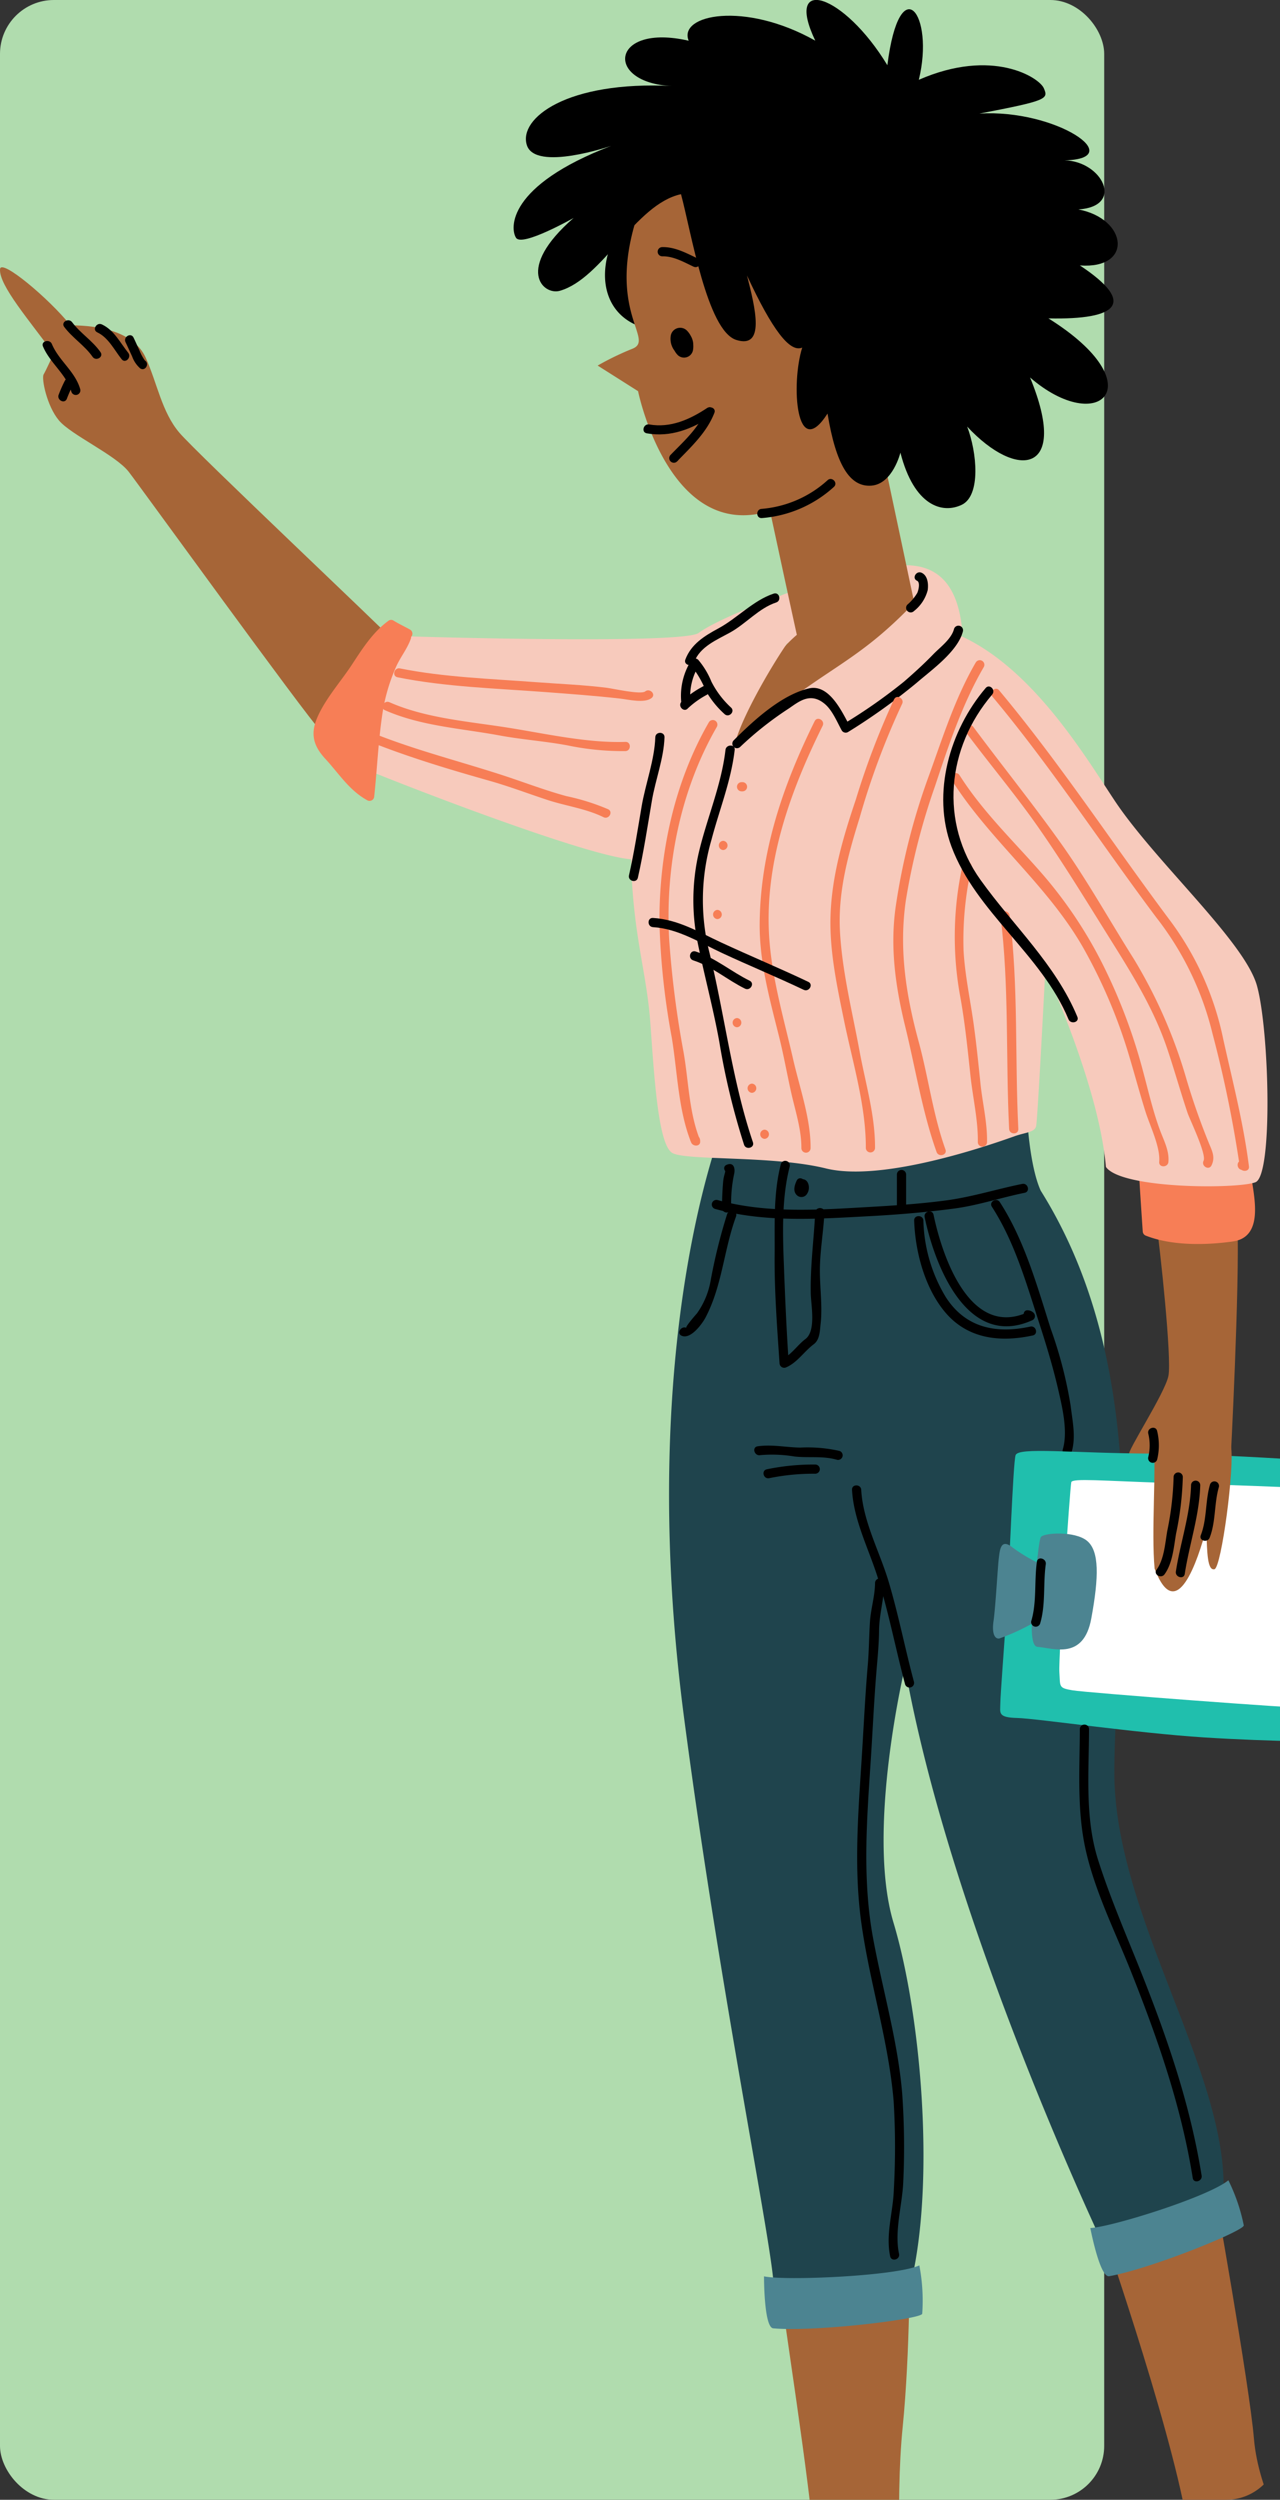 <svg xmlns="http://www.w3.org/2000/svg" xmlns:xlink="http://www.w3.org/1999/xlink" width="190" height="371" viewBox="0 0 190 371">
  <rect x="0" y="0" width="190" height="371" fill="#333333" stroke="none"/>
  <defs>
    <clipPath id="clip-path">
      <rect id="Rectángulo_402128" data-name="Rectángulo 402128" width="190" height="371" rx="8" transform="translate(1125 4332)" fill="#b0dcae"/>
    </clipPath>
    <clipPath id="clip-path-2">
      <rect id="Rectángulo_402127" data-name="Rectángulo 402127" width="208.351" height="405.229" fill="none"/>
    </clipPath>
  </defs>
  <g id="Grupo_1101713" data-name="Grupo 1101713" transform="translate(-1125 -4332)">
    <rect id="Rectángulo_401949" data-name="Rectángulo 401949" width="163.905" height="371" rx="8" transform="translate(1125 4332)" fill="#b0dcae"/>
    <g id="Enmascarar_grupo_1098722" data-name="Enmascarar grupo 1098722" clip-path="url(#clip-path)">
      <g id="Grupo_1101140" data-name="Grupo 1101140" transform="translate(1125 4332)">
        <g id="Grupo_1101139" data-name="Grupo 1101139" clip-path="url(#clip-path-2)">
          <path id="Trazado_878425" data-name="Trazado 878425" d="M86.273,248.187c.57,5.693,4.552,30.058,5.35,41.1s-3.983,14.231-11.383,19.354c11.043,4.782,25.275-3.642,25.047-3.984-.911-6.946-1.821-22.886-.683-34.27s1.025-25.047,1.025-25.047Z" transform="translate(29.385 89.849)" fill="#a66537"/>
          <path id="Trazado_878426" data-name="Trazado 878426" d="M120.073,245.175c1.48,4.554,12.295,36.09,12.751,47.248s.227,15.713-.683,16.964-4.554,5.123-4.554,5.123l8.311-3.872,11.841-19.81s-4.9-7.629-5.578-15.712-6.035-38.026-6.035-38.026Z" transform="translate(43.973 86.827)" fill="#a66537"/>
          <path id="Trazado_878427" data-name="Trazado 878427" d="M79.359,126.556c-4.1,13.321-9.905,42.353-4.44,84.023S88.24,289.819,88.24,295.284c14.345,1.025,20.493-1.366,20.493-1.366,3.416-15.028,1.366-39.279-2.732-52.941s1.708-37.913,1.708-37.913c6.49,36.546,27.324,81.29,30.057,87.1a109.984,109.984,0,0,1,17.078-7.173c2.049-18.1-16.053-42.353-16.053-64.212s6.831-58.064-10.93-86.413c-1.708-3.757-2.049-11.271-2.049-11.271Z" transform="translate(26.621 44.346)" fill="#1f444d"/>
          <path id="Trazado_878428" data-name="Trazado 878428" d="M103.653,61.4c3.928-.085,8.2,1.537,8.8,10.247-22.713,10.845-30.74-2.22-29.2-4.356s12.808-4.354,20.407-5.891" transform="translate(30.419 22.487)" fill="#f7cabc"/>
          <path id="Trazado_878429" data-name="Trazado 878429" d="M68.133,24.891c-4.1,6.6-2.846,13.319,2.961,15.255a72.02,72.02,0,0,0,.8-17.3Z" transform="translate(24.072 8.365)"/>
          <path id="Trazado_878430" data-name="Trazado 878430" d="M107.477,62.68s19.727-22.955.944-39.708c-7.813-11.437-34.061-8.9-37.947,4.416s2.865,17.206-.316,18.59A41.931,41.931,0,0,0,64.933,48.5l6,3.8s4.555,22.443,19.583,17.776c.929,4.274,2.746,12.766,3.984,18.387-6.917,5.891-11.792,19.193-10.845,19.3s27.441-11.48,28.283-21.713l.437-.26Z" transform="translate(23.78 5.755)" fill="#a66537"/>
          <path id="Trazado_878431" data-name="Trazado 878431" d="M126.633,132.423c.683,4.782,2.391,20.835,1.879,23.4s-6.319,11.442-5.806,11.613,15.028,1.025,15.028,1.025,1.366-25.787,1.025-35.351c-2.391-1.708-12.125-.683-12.125-.683" transform="translate(44.926 48.384)" fill="#a66537"/>
          <path id="Trazado_878432" data-name="Trazado 878432" d="M124.239,127.258c.115,2.049.57,8.88.57,8.88,2.846,1.251,13.889,1.706,14.8-.115a25.348,25.348,0,0,0,0-7.628Z" transform="translate(45.499 46.604)" fill="#f77e56"/>
          <path id="Trazado_878433" data-name="Trazado 878433" d="M123.739,127.442c.171,2.961.372,5.921.57,8.88a.713.713,0,0,0,.5.659c3.835,1.5,8.863,1.413,12.867.848,4.453-.628,3.294-6.03,2.773-9.431a.687.687,0,0,0-.659-.5l-15.37-1.138c-.88-.066-.873,1.3,0,1.366l8.894.659,5.1.378,1.25.092c-.279-.019-.592-1-.449.164.086.7.126,1.406.167,2.109.074,1.277.358,4.334-1.128,4.789a13.173,13.173,0,0,1-3.119.391,36.009,36.009,0,0,1-7.761-.458c-.848-.138-1.76-.788-1.706.005l-.131-1.974c-.15-2.279-.3-4.558-.434-6.838-.051-.876-1.417-.881-1.366,0" transform="translate(45.315 46.421)" fill="#f77e56"/>
          <path id="Trazado_878434" data-name="Trazado 878434" d="M102.134,64.591c-3.416,1.025-10.647,3.985-12.923,5.693s-41.9.57-44.4.456a57.1,57.1,0,0,0-5.237,19.7c7.741,3.187,33.246,12.979,39.62,13.434.227,11.157,2.276,16.505,2.846,24.249s1.139,18.219,3.3,19.357,14.915.34,22.771,2.276,22.25-2.723,28.008-4.782c1.593-.57,2.961-.568,3.187-1.48s1.366-23.227,1.366-23.227,7.969,17.194,8.994,29.262c2.277,3.3,19.582,3.3,22.2,2.276s2.051-22.543.228-29.146S156.954,104.211,150.919,95.1c-4.439-6.7-12.211-19.669-22.97-24.451-3.383-1.5-3.685-5.159-6.062-5.55-9.905,10.588-13.778,9.737-27.326,21.8,1.068-4.727,7.615-15.273,8.753-16.3a20.308,20.308,0,0,0-1.18-6.02" transform="translate(14.492 23.655)" fill="#f7cabc"/>
          <path id="Trazado_878435" data-name="Trazado 878435" d="M75.713,39.584a2.444,2.444,0,0,0-.34-3.319,1.355,1.355,0,0,0-2.18.829,2.787,2.787,0,0,0,.788,2.612,1.351,1.351,0,0,0,2.217-.813,3.335,3.335,0,0,0-.917-2.879,1.417,1.417,0,0,0-2.381.725A2.9,2.9,0,0,0,74.061,39.6c1.025.735,2.063-.317,2.163-1.32s-.724-2.717-1.974-1.958-.366,2.47.73,2.869a.679.679,0,0,0,.84-.477,1.69,1.69,0,0,0-.4-1.555c-.6-.645-1.567.324-.966.966.016.075.031.15.046.227l.842-.478A.7.7,0,0,1,75,37.364c.023.331-.344.04-.269.156a.971.971,0,0,1,.12.385.706.706,0,0,1-.074.546c-.049.053-.077-.008.068.016-.075-.014-.139-.09-.193-.142a1.527,1.527,0,0,1-.4-1.325c.034-.133.007-.053.055-.027a1.192,1.192,0,0,1,.387.555c.1.249.346.956.149,1.185.026-.03-.253-.541-.291-.7a1.435,1.435,0,0,1-.034-.56c.033-.2.093-.139-.064-.13.421-.026.495,1.057.3,1.291-.557.674.4,1.645.966.966" transform="translate(26.673 13.039)"/>
          <path id="Trazado_878436" data-name="Trazado 878436" d="M77.463,28.564c-1.687-.8-3.436-1.772-5.358-1.72a.684.684,0,0,0,0,1.366c1.672-.046,3.2.839,4.67,1.533.791.376,1.485-.8.689-1.179" transform="translate(26.165 9.83)"/>
          <path id="Trazado_878437" data-name="Trazado 878437" d="M70.406,48.11c3.525.62,6.716-.641,9.635-2.573.731-.484.048-1.668-.689-1.18-2.577,1.705-5.443,2.988-8.583,2.436-.862-.152-1.231,1.165-.363,1.317" transform="translate(25.603 16.202)"/>
          <path id="Trazado_878438" data-name="Trazado 878438" d="M78.1,44.706c-1.048,2.679-3.25,4.6-5.2,6.615a.686.686,0,0,0,.828,1.072,1.437,1.437,0,0,0,.417-.415c.518-.715-.668-1.395-1.18-.69l.075-.074.827,1.072C76,50.071,78.268,48,79.416,45.07c.321-.821-1-1.175-1.318-.363" transform="translate(26.626 16.204)"/>
          <path id="Trazado_878439" data-name="Trazado 878439" d="M82.936,57.834a17.921,17.921,0,0,0,10.73-4.64c.633-.613-.333-1.579-.966-.967a16.578,16.578,0,0,1-9.764,4.241c-.878.037-.88,1.4,0,1.366" transform="translate(30.131 19.055)"/>
          <path id="Trazado_878440" data-name="Trazado 878440" d="M80.65,28.818c1.481,5.465,3.87,20.265,8.2,21.631s2.847-4.668,1.594-9.564c3.757,8.084,6.376,11.5,8.2,10.7-1.708,5.465-.911,17.078,3.757,9.792,1.253,7.628,3.3,10.928,6.49,10.7s4.327-4.9,4.327-4.9c2.049,7.969,6.26,9.109,9.107,7.742s2.279-7.741.8-11.613c7.4,7.969,15.255,7.058,9.335-7.287,10.247,8.88,18.557,1.139,2.732-8.766,10.36.227,13.094-2.279,4.668-7.857,7.969.57,7.058-6.944-.228-8.311,6.944-.455,3.529-7.173-2.049-7.286,9.564-.228-1.253-7.628-12.638-6.944,10.133-1.936,10.245-2.165,9.562-3.758s-7.628-6.035-18.557-1.251c2.391-9.79-2.846-16.621-4.667-2.163-6.49-10.7-15.369-13.435-10.7-3.644C90.1.127,80.2,2.177,81.79,6.047c-11.594-2.667-12.6,6.3-2.458,6.72-15.6-.8-22.819,4.778-21.566,8.763s12.524.115,12.524.115c-15.483,5.92-15.027,12.3-14.117,13.662s8.539-2.961,8.539-2.961c-8.767,7.628-4.511,11.519-2.051,10.815C69.036,41.341,73.819,30.3,80.65,28.818" transform="translate(20.436 0)"/>
          <path id="Trazado_878441" data-name="Trazado 878441" d="M75.382,77.847a8.656,8.656,0,0,1,1.273-5.291l-1.072.139a15.114,15.114,0,0,1,2.1,3.648,13.925,13.925,0,0,0,2.769,3.439c.641.6,1.608-.361.966-.966A13.534,13.534,0,0,1,78.5,74.965a11.942,11.942,0,0,0-1.955-3.237.694.694,0,0,0-1.074.138,9.875,9.875,0,0,0-1.459,5.981c.064.873,1.43.878,1.366,0" transform="translate(27.097 26.196)"/>
          <path id="Trazado_878442" data-name="Trazado 878442" d="M75.044,77.837a13.253,13.253,0,0,1,2.85-2.027c.724-.493.041-1.678-.689-1.18a14.571,14.571,0,0,0-3.127,2.242c-.57.665.392,1.637.966.966" transform="translate(27.065 27.287)"/>
          <path id="Trazado_878443" data-name="Trazado 878443" d="M75.795,74.641c.858-2.275,3.336-3.279,5.321-4.373,2.335-1.288,4.291-3.622,6.838-4.457.835-.273.477-1.593-.362-1.317-3.015.988-5.42,3.659-8.218,5.167-2.079,1.122-4.032,2.324-4.9,4.616-.31.827,1.01,1.18,1.318.363" transform="translate(27.258 23.605)"/>
          <path id="Trazado_878444" data-name="Trazado 878444" d="M80.738,85.949a49.778,49.778,0,0,1,7.219-5.7c1.552-1.067,3.239-2.48,5.392-.619,1.078.933,1.773,2.638,2.454,3.875a.686.686,0,0,0,.934.246,90.07,90.07,0,0,0,10.182-7.3c2.213-1.914,6.091-4.649,6.868-7.622a.683.683,0,0,0-1.317-.363c-.388,1.484-2.034,2.671-3.058,3.726-1.389,1.432-2.859,2.776-4.369,4.08a79.441,79.441,0,0,1-9,6.3l.934.245c-1.105-2.007-3.006-6.231-6.02-5.544-4.1.936-8.286,4.8-11.192,7.712a.683.683,0,0,0,.966.966" transform="translate(29.14 24.895)"/>
          <path id="Trazado_878445" data-name="Trazado 878445" d="M100.067,63.42c.521.243.208,1.455.041,1.806a6.714,6.714,0,0,1-1.46,1.732.683.683,0,0,0,.966.966,5.807,5.807,0,0,0,2.042-3.115c.117-.885.018-2.141-.9-2.568-.792-.37-1.488.807-.689,1.179" transform="translate(36.052 22.768)"/>
          <path id="Trazado_878446" data-name="Trazado 878446" d="M80.1,81.641c-.605,5.25-2.783,10.184-3.978,15.313a31.352,31.352,0,0,0-.109,13.48c.993,4.873,2.291,9.646,3.176,14.55a106.381,106.381,0,0,0,3.668,15.244c.28.829,1.6.473,1.317-.363-3.135-9.279-4.207-19.141-6.574-28.626a31.944,31.944,0,0,1,.425-16.283c1.171-4.453,2.91-8.715,3.441-13.315.1-.874-1.266-.865-1.366,0" transform="translate(27.588 29.66)"/>
          <path id="Trazado_878447" data-name="Trazado 878447" d="M90.7,78.432c-4.7,9.506-8.062,19.3-8.163,30-.053,5.723,1.476,11.221,2.854,16.723.7,2.778,1.2,5.612,1.824,8.409.6,2.678,1.533,5.479,1.514,8.231a.683.683,0,0,0,1.366,0c.031-4.347-1.626-8.946-2.586-13.161-1.333-5.841-3.07-11.7-3.526-17.691-.853-11.192,3.015-21.958,7.9-31.821.389-.787-.788-1.48-1.179-.69" transform="translate(30.227 28.596)" fill="#f77e56"/>
          <path id="Trazado_878448" data-name="Trazado 878448" d="M99.673,76.057A115.142,115.142,0,0,0,94,90.924c-1.9,5.625-3.575,11.31-3.761,17.276-.163,5.233.97,10.478,2.014,15.572,1.253,6.107,3.26,12.643,3.227,18.892a.684.684,0,0,0,1.366,0c.025-4.89-1.424-9.625-2.3-14.4-1.082-5.884-2.555-11.666-2.9-17.662-.339-5.846,1.172-11.4,2.9-16.919a112.97,112.97,0,0,1,6.313-16.933c.393-.786-.784-1.478-1.179-.69" transform="translate(33.042 27.726)" fill="#f77e56"/>
          <path id="Trazado_878449" data-name="Trazado 878449" d="M109.295,72.053c-3.082,5.29-4.9,11.135-6.977,16.863a97.669,97.669,0,0,0-4.9,19.331c-.878,6.114-.03,12,1.432,17.949,1.5,6.111,2.511,12.587,4.629,18.508.3.824,1.616.469,1.318-.362-1.854-5.188-2.534-10.717-3.981-16.027-1.9-6.98-2.937-13.735-1.9-20.946a98.268,98.268,0,0,1,4.317-16.918c2-6.013,4.048-12.219,7.246-17.709a.683.683,0,0,0-1.179-.69" transform="translate(35.545 26.266)" fill="#f77e56"/>
          <path id="Trazado_878450" data-name="Trazado 878450" d="M104.905,94.09a49.19,49.19,0,0,0-.452,19.014c.757,4.049,1.176,8.16,1.611,12.254.339,3.209,1.16,6.688,1.094,9.9a.684.684,0,0,0,1.366,0c.059-2.884-.664-5.79-.966-8.66-.31-2.969-.609-5.942-1.019-8.9-.507-3.651-1.3-7.256-1.5-10.942a49.24,49.24,0,0,1,1.18-12.306c.174-.861-1.144-1.227-1.318-.363" transform="translate(37.987 34.277)" fill="#f77e56"/>
          <path id="Trazado_878451" data-name="Trazado 878451" d="M108.7,99.64c1.321,10.508.761,21.1,1.287,31.659.045.876,1.411.88,1.366,0-.526-10.555.034-21.152-1.287-31.659-.108-.862-1.476-.873-1.366,0" transform="translate(39.805 36.252)" fill="#f77e56"/>
          <path id="Trazado_878452" data-name="Trazado 878452" d="M103.419,84.989c5.7,9,14.224,15.6,19.542,24.921a77.826,77.826,0,0,1,6.962,16.554c.765,2.581,1.46,5.168,2.267,7.737.654,2.086,2.238,5.286,2.047,7.483-.078.877,1.29.87,1.366,0,.142-1.637-.657-3.125-1.22-4.622-1.036-2.749-1.738-5.815-2.5-8.656a82.335,82.335,0,0,0-5.981-15.936,64.975,64.975,0,0,0-9.111-13.625C112.611,94.061,108.022,89.7,104.6,84.3c-.469-.742-1.653-.056-1.179.69" transform="translate(37.834 30.755)" fill="#f77e56"/>
          <path id="Trazado_878453" data-name="Trazado 878453" d="M104.925,79.732c3.544,4.772,7.38,9.292,10.788,14.169,3.723,5.328,7.032,10.763,10.473,16.266,3.425,5.479,6.682,10.613,8.751,16.8,1.04,3.105,1.922,6.263,2.965,9.367.328.977,2.844,6.132,2.375,7.1-.385.787.792,1.481,1.179.687.549-1.122.164-2.015-.311-3.116a100.722,100.722,0,0,1-3.413-9.7,73.9,73.9,0,0,0-7.808-17.825c-3.636-5.757-6.932-11.706-10.886-17.254-4.171-5.852-8.652-11.411-12.933-17.176-.519-.7-1.705-.019-1.179.69" transform="translate(38.378 28.84)" fill="#f77e56"/>
          <path id="Trazado_878454" data-name="Trazado 878454" d="M107.888,76.015c8.737,10.446,16.168,21.911,24.334,32.791a45.25,45.25,0,0,1,8.315,17.213,178.1,178.1,0,0,1,4.04,19.7l1.272-.343a1.04,1.04,0,0,0-.93-.511c-.878-.079-.87,1.288,0,1.366l-.249-.168c.346.485,1.366.4,1.273-.344-.8-6.373-2.425-12.629-3.817-18.893a44.384,44.384,0,0,0-8.054-17.821C125.64,97.72,117.9,85.869,108.854,75.049c-.566-.676-1.526.3-.966.966" transform="translate(39.449 27.401)" fill="#f77e56"/>
          <path id="Trazado_878455" data-name="Trazado 878455" d="M78.981,78.553c-5.173,8.969-7.4,19.544-7.331,29.814a109.116,109.116,0,0,0,1.829,16.981c.839,5.082.948,10.733,2.87,15.553.264.657,1.418.649,1.343-.18a1.042,1.042,0,0,0-.51-.932c-.719-.514-1.4.672-.689,1.179l-.168-.247,1.342-.182c-1.648-4.131-1.678-8.689-2.44-13.032a146.641,146.641,0,0,1-2.122-16.546c-.652-10.816,1.605-22.269,7.054-31.717a.683.683,0,0,0-1.179-.69" transform="translate(26.239 28.646)" fill="#f77e56"/>
          <path id="Trazado_878456" data-name="Trazado 878456" d="M43.321,73.93c7.07,1.426,14.655,1.649,21.843,2.189,3.745.281,7.48.551,11.213.974,1.205.137,3.636.738,4.667-.093.686-.553-.287-1.514-.966-.967-.631.51-4.813-.434-5.664-.541-3.5-.44-7.054-.574-10.572-.839-6.618-.5-13.658-.728-20.157-2.04-.861-.174-1.227,1.144-.363,1.317" transform="translate(15.685 26.587)" fill="#f77e56"/>
          <path id="Trazado_878457" data-name="Trazado 878457" d="M41.916,77.482c5.332,2.361,11.308,2.693,16.988,3.745,3.372.626,6.786.851,10.158,1.485a40.045,40.045,0,0,0,8.55.84c.878-.03.881-1.4,0-1.366C72.029,82.375,65.918,81,60.4,80.11c-5.852-.943-12.34-1.392-17.8-3.808-.8-.354-1.493.824-.689,1.179" transform="translate(15.219 27.92)" fill="#f77e56"/>
          <path id="Trazado_878458" data-name="Trazado 878458" d="M40.937,81.189c5.507,2.144,11.237,3.86,16.923,5.465,2.883.816,5.7,1.887,8.542,2.825,2.764.911,5.735,1.28,8.357,2.571.787.388,1.48-.791.689-1.18a33.272,33.272,0,0,0-6.2-1.947c-3.32-.906-6.543-2.161-9.816-3.216-6.047-1.95-12.206-3.528-18.134-5.835-.822-.32-1.175,1-.363,1.317" transform="translate(14.824 29.233)" fill="#f77e56"/>
          <path id="Trazado_878459" data-name="Trazado 878459" d="M72.249,80.268c-.109,3.364-1.456,6.9-2.025,10.236-.579,3.407-1.113,6.875-1.879,10.247-.2.858,1.123,1.223,1.317.363.855-3.769,1.436-7.648,2.085-11.458.529-3.112,1.765-6.24,1.868-9.387.027-.881-1.339-.878-1.366,0" transform="translate(25.022 29.154)"/>
          <path id="Trazado_878460" data-name="Trazado 878460" d="M108.782,74.8c-5.346,6.271-8.033,15.608-5.082,23.526,3.64,9.77,13.345,15.963,17.373,25.638.333.8,1.656.451,1.318-.362-3.257-7.824-9.509-13.521-14.36-20.3-6.119-8.547-5.045-19.605,1.717-27.539.568-.667-.393-1.638-.966-.966" transform="translate(37.531 27.31)"/>
          <path id="Trazado_878461" data-name="Trazado 878461" d="M71.124,101.083c3.743.231,6.925,2.291,10.244,3.835,4.018,1.869,8.118,3.558,12.125,5.465.79.376,1.484-.8.689-1.18-4.291-2.042-8.678-3.861-12.983-5.864-3.309-1.54-6.346-3.392-10.075-3.622-.881-.055-.876,1.312,0,1.366" transform="translate(25.806 36.518)"/>
          <path id="Trazado_878462" data-name="Trazado 878462" d="M75.441,104.687c2.82.909,5.059,2.911,7.693,4.2.787.385,1.48-.792.689-1.179-2.746-1.344-5.074-3.388-8.018-4.339-.842-.271-1.2,1.049-.363,1.318" transform="translate(27.454 37.842)"/>
          <path id="Trazado_878463" data-name="Trazado 878463" d="M80.92,84.966h-.171a.683.683,0,0,0,0,1.366h.171a.684.684,0,0,0,0-1.366" transform="translate(29.33 31.116)" fill="#f77e56"/>
          <path id="Trazado_878464" data-name="Trazado 878464" d="M78.749,92.707a.684.684,0,0,0,0-1.366.684.684,0,0,0,0,1.366" transform="translate(28.597 33.451)" fill="#f77e56"/>
          <path id="Trazado_878465" data-name="Trazado 878465" d="M78.124,100.207a.684.684,0,0,0,0-1.366.684.684,0,0,0,0,1.366" transform="translate(28.369 36.198)" fill="#f77e56"/>
          <path id="Trazado_878466" data-name="Trazado 878466" d="M80.249,111.957a.684.684,0,0,0,0-1.366.684.684,0,0,0,0,1.366" transform="translate(29.147 40.501)" fill="#f77e56"/>
          <path id="Trazado_878467" data-name="Trazado 878467" d="M81.874,119.082a.684.684,0,0,0,0-1.366.684.684,0,0,0,0,1.366" transform="translate(29.742 43.11)" fill="#f77e56"/>
          <path id="Trazado_878468" data-name="Trazado 878468" d="M83.249,124.082a.684.684,0,0,0,0-1.366.684.684,0,0,0,0,1.366" transform="translate(30.245 44.941)" fill="#f77e56"/>
          <path id="Trazado_878469" data-name="Trazado 878469" d="M47.8,98.105C45.071,95.145,21.049,61.9,19.113,59.395s-8.54-5.465-10.361-7.628-2.618-6.261-2.276-6.831,1.48-3.074,1.48-3.074C4.507,37.094-.213,31.678.008,29.3c.146-1.59,7.263,4.366,10.452,8.35,4.44,0,9.45,1.025,11.158,4.782s2.392,8.083,5.01,11.157S57.6,83.418,57.709,83.76,47.8,98.105,47.8,98.105" transform="translate(0 10.634)" fill="#a66537"/>
          <path id="Trazado_878470" data-name="Trazado 878470" d="M47.927,69.207c-.8-.57-1.821-.8-2.5-1.366-2.706,1.708-5.5,6.973-8,10.5-1.025,1.48-3.245,4.212-2.9,6.149.5,2.506,2.75,3.474,3.275,4.525a10.2,10.2,0,0,0,4.44,4.325,17.371,17.371,0,0,1,.342-2.391c.115-.683-.113-1.48,0-2.163.115-1.708.456-3.3.57-5.123a29.426,29.426,0,0,1,2.391-9.792,23.992,23.992,0,0,0,2.163-4.1" transform="translate(12.628 24.845)" fill="#f77e56"/>
          <path id="Trazado_878471" data-name="Trazado 878471" d="M48.425,68.8c-.833-.471-1.689-.862-2.5-1.366a.667.667,0,0,0-.689,0c-2.342,1.686-3.909,4.162-5.47,6.543-1.68,2.563-4.112,5.254-5.249,8.11-.93,2.34-.378,4.058,1.306,5.88,2.045,2.213,3.51,4.644,6.224,6.148a.692.692,0,0,0,1.027-.589c.456-4.256.616-8.553,1.3-12.793a27.112,27.112,0,0,1,1.9-6.331c.635-1.481,1.689-2.722,2.231-4.263.294-.832-1.026-1.187-1.317-.362-.642,1.823-1.924,3.3-2.6,5.11a34.6,34.6,0,0,0-1.721,6.6c-.645,3.983-.742,8.037-1.171,12.039l1.027-.59c-2.212-1.225-2.922-2.907-4.573-4.612a23.262,23.262,0,0,1-2.246-2.377c-1.48-2.018.247-4.186,1.32-5.763,1.441-2.122,2.873-4.243,4.282-6.39a35.325,35.325,0,0,1,2.8-3.752c1.182-1.366,2.092-.816,3.425-.063a.683.683,0,0,0,.689-1.179" transform="translate(12.475 24.661)" fill="#f77e56"/>
          <path id="Trazado_878472" data-name="Trazado 878472" d="M4.688,37.858C5.721,40.316,8.174,42,8.9,44.576a.684.684,0,0,0,1.318-.363c-.746-2.64-3.174-4.242-4.213-6.718-.336-.8-1.659-.448-1.318.363" transform="translate(1.696 13.566)"/>
          <path id="Trazado_878473" data-name="Trazado 878473" d="M7.589,44.165A18.961,18.961,0,0,1,8.5,42.115c.466-.751-.716-1.436-1.179-.69a18.932,18.932,0,0,0-.911,2.049c-.373.792.806,1.486,1.179.69" transform="translate(2.321 15.053)"/>
          <path id="Trazado_878474" data-name="Trazado 878474" d="M7.009,35.773c1.228,1.648,3.037,2.754,4.213,4.44.5.716,1.685.034,1.179-.69-1.185-1.7-2.984-2.794-4.213-4.44-.521-.7-1.706-.018-1.179.69" transform="translate(2.519 12.741)"/>
          <path id="Trazado_878475" data-name="Trazado 878475" d="M10.666,36.441c1.653.777,2.523,2.622,3.618,3.992.551.689,1.511-.286.966-.966-1.182-1.48-2.1-3.364-3.9-4.205-.791-.373-1.486.8-.689,1.179" transform="translate(3.777 12.887)"/>
          <path id="Trazado_878476" data-name="Trazado 878476" d="M13.662,37.456c.335.682.631,1.384.962,2.07a4.268,4.268,0,0,0,1.22,1.818c.743.478,1.428-.7.689-1.179a6.734,6.734,0,0,1-.8-1.484c-.306-.634-.578-1.284-.888-1.915-.388-.791-1.566-.1-1.179.69" transform="translate(4.975 13.336)"/>
          <path id="Trazado_878477" data-name="Trazado 878477" d="M107.8,131.363c3.384,5.233,5.122,11.389,7.028,17.272,1.06,3.271,2.053,6.551,2.827,9.905.6,2.6,1.455,6.19.664,8.844a.684.684,0,0,0,1.318.363c.663-2.23.12-4.585-.146-6.842a63.227,63.227,0,0,0-2.954-11.42c-2.025-6.378-3.894-13.144-7.558-18.81-.475-.738-1.66-.053-1.179.689" transform="translate(39.435 47.739)"/>
          <path id="Trazado_878478" data-name="Trazado 878478" d="M166.069,199.778c.675-4.641,2.489-18.679,2.485-27.285s-.133-12.162-1.034-12.426-24.048-2-36.161-2.053-20.034-1.012-20.407.245-.909,16.358-1.292,22.306-.959,13.209-.971,14.575-.4,2.034,2.508,2.108,17.53,2.231,27.7,2.883,20.022.672,21.981.659,4.995.3,5.189-1.011" transform="translate(39.795 57.722)" fill="#20bfad"/>
          <path id="Trazado_878479" data-name="Trazado 878479" d="M160.121,193.955c.381-3.063.716-18.85,1.168-23.481s.025-7.685-.542-7.979-20.131-.978-29.71-1.288-13.986-.724-14.166-.115-1.92,26.04-1.771,28.2-.167,2.338,1.95,2.693,32.927,2.689,36.067,2.686,6.8.414,7-.717" transform="translate(42.149 58.881)" fill="#fff"/>
          <path id="Trazado_878480" data-name="Trazado 878480" d="M112.954,183.408c2.339.176,6.837,2.015,7.981-4.2s1.194-10.009-.611-11.523-6.485-1.221-6.878-.559-.941,7.839-1.09,9.359-.742,6.82.6,6.923" transform="translate(41.051 61.008)" fill="#4c8491"/>
          <path id="Trazado_878481" data-name="Trazado 878481" d="M114.747,178.927a32.025,32.025,0,0,1-5.917,2.82c-.548.1-1.165-.477-.862-2.6s.627-8.093.78-9.288.25-3.055,2.044-1.616a23.982,23.982,0,0,0,4.562,2.65l-.717,7.74" transform="translate(39.511 61.423)" fill="#4c8491"/>
          <path id="Trazado_878482" data-name="Trazado 878482" d="M125.324,157.767c.455,2.732-.342,12.694.171,18.074,3.245,8.539,6.434-1.31,7.685-5.977.085,3.757.171,6.29,1.2,6.062s3.018-15.2,2.448-18.272c-1.366-4.782-11.5.113-11.5.113" transform="translate(45.893 56.968)" fill="#a66537"/>
          <path id="Trazado_878483" data-name="Trazado 878483" d="M128.222,160.631a44.875,44.875,0,0,1-.943,8c-.316,1.827-.46,4.2-1.583,5.744-.519.713.668,1.394,1.18.689,1.217-1.672,1.376-4.1,1.719-6.069a46.189,46.189,0,0,0,.993-8.367.683.683,0,0,0-1.366,0" transform="translate(45.985 58.584)"/>
          <path id="Trazado_878484" data-name="Trazado 878484" d="M130.012,161.518c-.124,4.381-1.59,8.5-2.253,12.8-.133.862,1.183,1.231,1.317.363.68-4.414,2.175-8.659,2.3-13.161a.683.683,0,0,0-1.366,0" transform="translate(46.785 58.909)"/>
          <path id="Trazado_878485" data-name="Trazado 878485" d="M131.844,161.4c-.712,2.431-.437,5.138-1.366,7.514-.32.822,1,1.174,1.318.363.926-2.376.656-5.091,1.366-7.514a.684.684,0,0,0-1.318-.363" transform="translate(47.765 58.932)"/>
          <path id="Trazado_878486" data-name="Trazado 878486" d="M124.764,155.953a7.406,7.406,0,0,1,0,3.507.684.684,0,0,0,1.318.363,8.91,8.91,0,0,0,0-4.234c-.179-.861-1.5-.5-1.318.363" transform="translate(45.68 56.8)"/>
          <path id="Trazado_878487" data-name="Trazado 878487" d="M85.088,126.588c-1.138,4.4-.887,8.976-.925,13.487-.044,5.334.369,10.747.73,16.068a.694.694,0,0,0,1.027.589c1.6-.7,2.657-2.369,4.056-3.416.9-.674.9-2.006,1.012-3.007.3-2.622-.127-5.425-.108-8.068.023-2.851.536-5.633.672-8.471.044-.881-1.322-.877-1.366,0-.2,4.049-.745,7.972-.659,12.051.034,1.679.821,5.521-.79,6.726-1.191.889-2.139,2.41-3.507,3l1.027.59c-.307-4.544-.515-9.107-.686-13.659-.189-5.058-.441-10.611.833-15.533a.684.684,0,0,0-1.318-.363" transform="translate(30.821 46.181)"/>
          <path id="Trazado_878488" data-name="Trazado 878488" d="M77.819,132.323c7.425,2.053,15.2,1.486,22.8,1.083,4.253-.224,8.492-.579,12.714-1.139,3.585-.478,6.917-1.623,10.442-2.335.862-.175.5-1.492-.363-1.318-3.832.775-7.438,1.936-11.341,2.454-3.8.505-7.629.756-11.452.973-7.462.426-15.154.98-22.442-1.036a.684.684,0,0,0-.363,1.318" transform="translate(28.322 47.095)"/>
          <path id="Trazado_878489" data-name="Trazado 878489" d="M79.816,127.744l.105-.044h-.69c-.193-.406-.3-.441-.312-.108q-.057.234-.119.467a5.784,5.784,0,0,0-.183.973c-.115,1.314-.171,2.609-.171,3.928a.683.683,0,0,0,1.366,0,20.485,20.485,0,0,1,.424-5.006c.209-.835-.048-1.844-1.109-1.389-.809.346-.112,1.522.689,1.179" transform="translate(28.729 46.309)"/>
          <path id="Trazado_878490" data-name="Trazado 878490" d="M97.447,127.768v4.782a.683.683,0,0,0,1.366,0v-4.782a.683.683,0,0,0-1.366,0" transform="translate(35.687 46.549)"/>
          <path id="Trazado_878491" data-name="Trazado 878491" d="M100.468,132.453c1.537,7.368,6.413,19.664,16.031,15.266a.683.683,0,0,0,.139-1.072,1.284,1.284,0,0,0-.825-.372c-.872-.109-.861,1.258,0,1.366l-.141-.029q.068-.537.138-1.072c-8.584,3.924-12.713-8.16-14.024-14.451-.18-.861-1.5-.5-1.318.363" transform="translate(36.787 48.194)"/>
          <path id="Trazado_878492" data-name="Trazado 878492" d="M99.322,132.768c.152,4.575,1.548,9.909,4.524,13.513,3.338,4.04,8.155,4.6,13.077,3.54.862-.184.5-1.5-.363-1.317-5.145,1.109-9.646.159-12.56-4.4a23.06,23.06,0,0,1-3.312-11.333c-.03-.88-1.4-.883-1.366,0" transform="translate(36.374 48.38)"/>
          <path id="Trazado_878493" data-name="Trazado 878493" d="M82.81,158.456a20.1,20.1,0,0,1,5.112.2c2.133.234,4.209-.122,6.308.488a.684.684,0,0,0,.363-1.318,21.721,21.721,0,0,0-5.831-.493c-2.145-.033-4.164-.5-6.316-.19-.869.126-.5,1.443.363,1.318" transform="translate(30.012 57.508)"/>
          <path id="Trazado_878494" data-name="Trazado 878494" d="M83.809,161.117a32.473,32.473,0,0,1,6.82-.659.683.683,0,0,0,0-1.366,34.193,34.193,0,0,0-7.184.706c-.859.189-.5,1.506.363,1.318" transform="translate(30.38 58.263)"/>
          <path id="Trazado_878495" data-name="Trazado 878495" d="M92.572,162.018c.246,4.484,2.417,8.626,3.765,12.852,1.676,5.259,2.685,10.693,4.115,16.02a.684.684,0,0,0,1.317-.363c-1.324-4.927-2.294-9.939-3.748-14.83-1.331-4.484-3.827-8.958-4.084-13.679-.048-.877-1.414-.881-1.366,0" transform="translate(33.901 59.093)"/>
          <path id="Trazado_878496" data-name="Trazado 878496" d="M117.344,188.018c-.018,5.772-.422,11.676.751,17.365,1.32,6.4,4.478,12.642,6.879,18.693,3.969,10,7.424,19.907,9.13,30.557.139.868,1.455.5,1.317-.363-1.639-10.229-4.872-19.762-8.665-29.385-2.287-5.8-4.834-11.564-6.716-17.505-1.962-6.194-1.351-12.954-1.331-19.361a.683.683,0,0,0-1.366,0" transform="translate(42.944 68.614)"/>
          <path id="Trazado_878497" data-name="Trazado 878497" d="M95.783,172.143c-.019,1.965-.634,3.836-.758,5.793-.134,2.131-.138,4.254-.321,6.39-.373,4.332-.582,8.669-.85,13.006-.526,8.492-1.283,16.91-.089,25.379,1.25,8.86,4.029,17.414,4.782,26.358a113.786,113.786,0,0,1,.025,13.1c-.1,3.293-1.239,6.611-.544,9.894.182.862,1.5.5,1.317-.363-.73-3.441.525-7.361.635-10.876a112.24,112.24,0,0,0-.171-12.971c-.657-7.805-2.925-15.4-4.331-23.082-1.59-8.7-.922-17.388-.342-26.152.287-4.327.475-8.656.824-12.979.174-2.157.4-4.3.419-6.468.02-2.395.747-4.649.769-7.024a.683.683,0,0,0-1.366,0" transform="translate(34.106 62.8)"/>
          <path id="Trazado_878498" data-name="Trazado 878498" d="M89.073,287.86c2.049-.113,5.465,2.619,5.578,5.01,7.059-3.757,13.89-6.946,13.89-6.946,1.251,5.123,1.906,8.681-1.823,9.678-5.608,1.5-23.112,3.872-27.324,4.44s-13.777,1.253-6.831-2.049,10.818-4.1,12.752-5.806a28.578,28.578,0,0,0,3.757-4.327" transform="translate(25.675 104.711)" fill="#f77e56"/>
          <path id="Trazado_878499" data-name="Trazado 878499" d="M131.44,287.138c1.56-1.333,5.934-1.232,7.475.6,3.331-7.27,6.827-13.948,6.827-13.948,4.1,3.312,6.783,5.744,4.422,8.8-3.548,4.592-11.014,16.153-14.769,18.143-9.45,5.01-19.074,4.089-12.3.456,6.375-3.416,7.479-5.8,7.98-8.327a28.586,28.586,0,0,0,.361-5.72" transform="translate(44.248 100.266)" fill="#f77e56"/>
          <path id="Trazado_878500" data-name="Trazado 878500" d="M83.009,247.714c3.189.683,19.526-.029,23.055-1.622a27.768,27.768,0,0,1,.428,7.171c-.113.8-15.881,2.732-22.144,2.164-1.366-.227-1.339-7.714-1.339-7.714" transform="translate(30.4 90.124)" fill="#4c8491"/>
          <path id="Trazado_878501" data-name="Trazado 878501" d="M118.461,243.934c3.257-.176,17.5-4.629,20.492-7.091a27.152,27.152,0,0,1,2.287,6.693c.1.8-13.818,6.459-20.012,7.55-1.377.139-2.767-7.152-2.767-7.152" transform="translate(43.383 86.737)" fill="#4c8491"/>
          <path id="Trazado_878502" data-name="Trazado 878502" d="M86.649,128.351c-.327.7-.6,1.593.061,2.186a.976.976,0,0,0,1.519-.3c.616-.982-.025-2.683-1.335-1.9a.684.684,0,0,0,.689,1.18c.336-.2-.439-.042-.471-.332a.628.628,0,0,1-.038.309c-.007.029-.053.075.048,0a.738.738,0,0,0,.553,0,1.8,1.8,0,0,1,.153-.455c.373-.792-.806-1.486-1.179-.689" transform="translate(31.607 46.875)"/>
          <path id="Trazado_878503" data-name="Trazado 878503" d="M80.91,132a81.8,81.8,0,0,0-2.443,9.83,11.95,11.95,0,0,1-2.023,4.9c-.18.206-1.824,2.068-1.59,2.168-.8-.342-1.5.836-.689,1.179,1.327.567,3.03-1.745,3.554-2.749,2.47-4.734,2.69-10.006,4.51-14.963.3-.829-1.016-1.185-1.318-.363" transform="translate(27.029 48.17)"/>
          <path id="Trazado_878504" data-name="Trazado 878504" d="M95.934,282.018a11.109,11.109,0,0,1-1.273,4.779c-.387.787.791,1.48,1.18.689a12.723,12.723,0,0,0,1.459-5.468.683.683,0,0,0-1.366,0" transform="translate(34.638 103.038)"/>
          <path id="Trazado_878505" data-name="Trazado 878505" d="M135.728,272.568a9.379,9.379,0,0,1,.659,3.575.683.683,0,0,0,1.366,0,10.477,10.477,0,0,0-.706-3.939c-.329-.8-1.652-.452-1.318.363" transform="translate(49.687 99.52)"/>
          <path id="Trazado_878506" data-name="Trazado 878506" d="M80.815,292.519c1.094.37,1.865,1.361,2.962,1.775a2.526,2.526,0,0,0,2.737-.675,1.786,1.786,0,0,0-.288-2.258c-.8-.948-2.161-1.186-3.176-1.8a.683.683,0,0,0-.689,1.179c.3.184,3.711,1.594,3,2.133s-1.622-.06-2.2-.47a7.8,7.8,0,0,0-1.984-1.2c-.837-.283-1.193,1.037-.363,1.318" transform="translate(29.424 106.006)"/>
          <path id="Trazado_878507" data-name="Trazado 878507" d="M128.728,287.08c1.46-.7,3.23.023,4.779-.078l-.683-.683a9.928,9.928,0,0,1-.342,2.049l.683-.683a20.869,20.869,0,0,0-4.622,1.049l.664,1.142c-.046.01-.094.02-.141.029.862-.108.873-1.476,0-1.366a1.294,1.294,0,0,0-.825.372.688.688,0,0,0,.665,1.142,19.331,19.331,0,0,1,4.259-1,.707.707,0,0,0,.683-.683,9.17,9.17,0,0,0,.342-2.049.7.7,0,0,0-.683-.683c-1.881.122-3.675-.6-5.468.265-.794.383-.1,1.559.689,1.179" transform="translate(46.762 104.544)"/>
          <path id="Trazado_878508" data-name="Trazado 878508" d="M112.891,169.79c-.406,2.876,0,6.018-.839,8.805a.684.684,0,0,0,1.317.363c.848-2.817.432-5.912.84-8.805.122-.861-1.2-1.234-1.318-.363" transform="translate(41.024 61.999)"/>
        </g>
      </g>
    </g>
  </g>
</svg>
